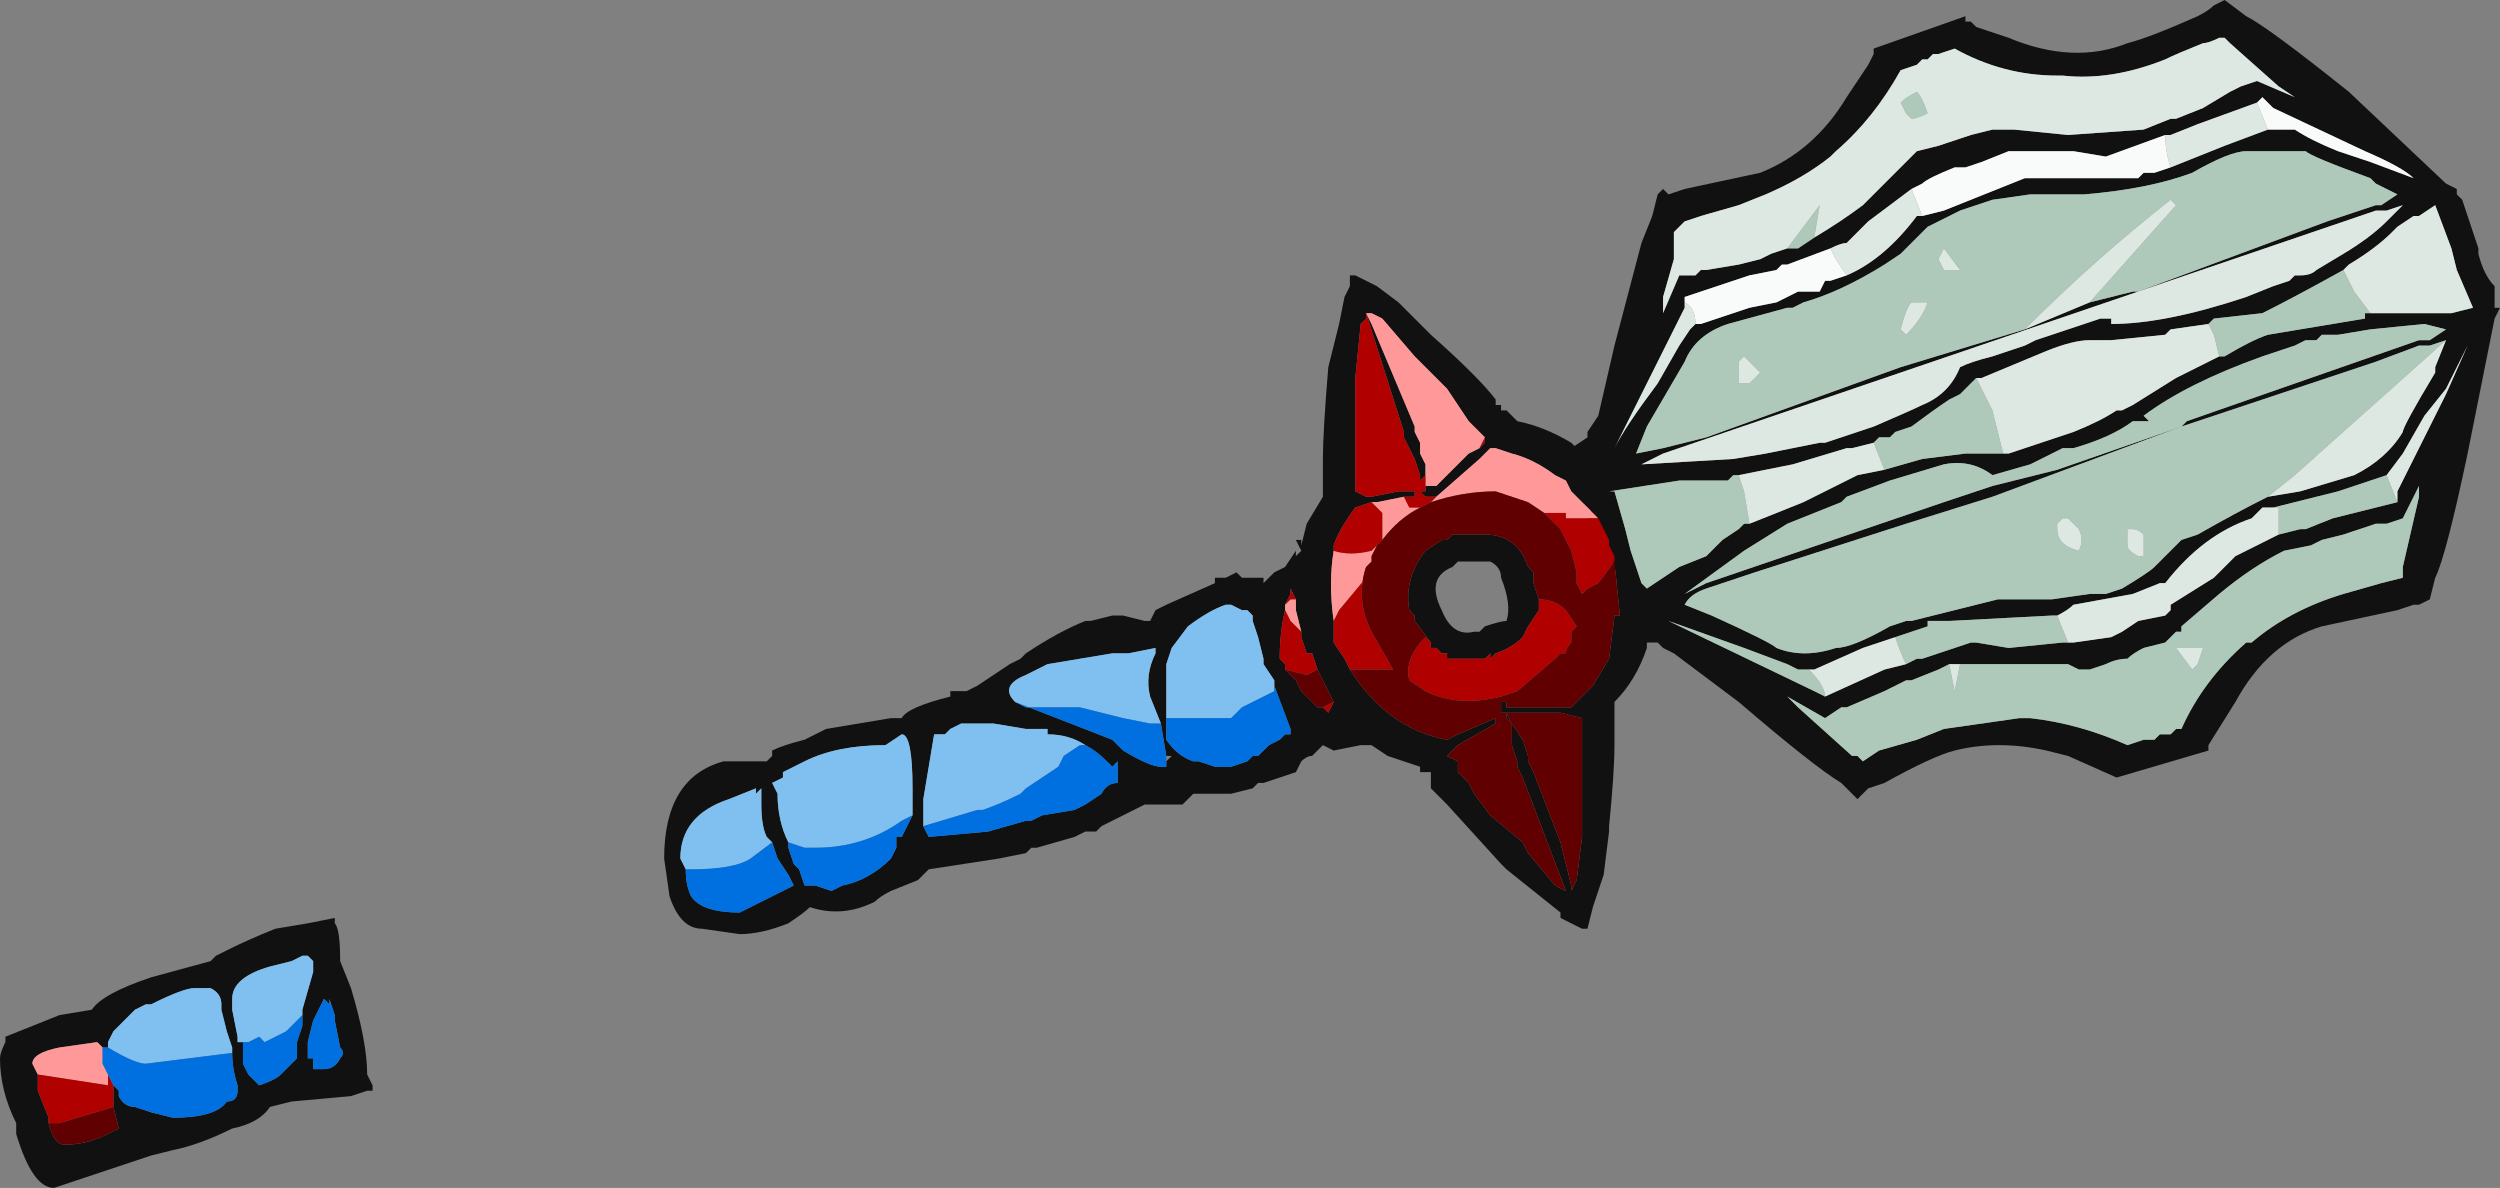<?xml version="1.0" encoding="UTF-8" standalone="no"?>
<svg xmlns:ffdec="https://www.free-decompiler.com/flash" xmlns:xlink="http://www.w3.org/1999/xlink" ffdec:objectType="frame" height="77.0px" width="162.05px" xmlns="http://www.w3.org/2000/svg">
  <rect width="100%" height="100%" fill="#808080" stroke="none"/>
  <g transform="matrix(1.0, 0.0, 0.0, 1.0, 98.7, 40.25)">
    <use ffdec:characterId="174" height="11.0" transform="matrix(7.0, 0.0, 0.0, 7.0, -98.7, -40.25)" width="23.15" xlink:href="#shape0"/>
  </g>
  <defs>
    <g id="shape0" transform="matrix(1.0, 0.0, 0.0, 1.0, 14.1, 5.75)">
      <path d="M0.55 -1.15 L0.45 -1.6 0.6 -1.7 0.6 -1.75 0.7 -1.9 0.85 -2.55 1.1 -3.5 1.2 -3.75 1.25 -3.95 1.3 -4.0 1.35 -3.95 1.5 -4.0 2.2 -4.15 Q2.7 -4.35 3.0 -4.85 L3.2 -5.15 3.25 -5.25 3.25 -5.3 4.1 -5.6 4.1 -5.55 4.15 -5.55 4.2 -5.5 4.5 -5.4 Q5.1 -5.15 5.6 -5.35 5.8 -5.4 6.25 -5.6 6.35 -5.65 6.4 -5.7 L6.4 -5.7 6.5 -5.75 6.7 -5.6 Q6.9 -5.5 7.65 -4.9 L8.55 -4.05 8.65 -4.0 8.65 -3.95 8.7 -3.9 8.85 -3.45 8.85 -3.4 Q8.9 -3.2 9.0 -3.1 L9.0 -2.9 9.05 -2.9 9.0 -2.8 8.75 -1.55 Q8.55 -0.6 8.45 -0.4 L8.4 -0.2 8.3 -0.15 8.25 -0.15 8.1 -0.1 7.4 0.05 Q6.9 0.2 6.6 0.75 L6.35 1.15 6.35 1.2 5.5 1.45 5.05 1.25 4.85 1.2 Q4.4 1.1 4.0 1.2 3.8 1.25 3.35 1.5 L3.2 1.55 3.1 1.65 2.95 1.5 Q2.7 1.35 2.0 0.75 L1.4 0.3 1.3 0.25 1.25 0.2 1.1 0.2 0.65 -1.05 0.55 -1.15 M2.7 -3.55 Q2.95 -3.7 3.15 -3.85 L3.65 -4.35 3.85 -4.4 4.15 -4.5 4.35 -4.55 4.55 -4.55 5.05 -4.5 5.75 -4.55 6.0 -4.65 6.05 -4.65 6.3 -4.75 6.55 -4.9 6.65 -4.95 6.8 -5.0 7.15 -4.85 7.0 -4.95 6.55 -5.35 6.5 -5.4 6.45 -5.4 Q6.35 -5.35 6.3 -5.35 6.05 -5.25 5.95 -5.2 5.45 -5.0 5.0 -5.05 L4.95 -5.05 Q4.45 -5.05 4.0 -5.3 L3.85 -5.25 3.8 -5.25 3.75 -5.2 3.7 -5.2 3.65 -5.15 3.5 -5.1 Q3.25 -4.65 2.9 -4.35 L2.85 -4.3 Q2.6 -4.1 2.25 -3.95 L2.0 -3.85 1.65 -3.75 1.5 -3.7 1.4 -3.6 1.4 -3.35 1.3 -3.0 1.3 -2.85 1.45 -3.2 1.6 -3.2 1.65 -3.25 1.7 -3.25 2.0 -3.3 2.2 -3.35 2.3 -3.4 2.45 -3.45 2.55 -3.45 2.7 -3.55 M3.6 -4.0 L3.2 -3.7 3.0 -3.5 Q2.95 -3.5 2.85 -3.45 L2.45 -3.3 2.4 -3.3 2.35 -3.25 2.1 -3.2 1.5 -3.0 1.5 -2.95 1.5 -2.9 0.85 -1.6 Q0.95 -1.8 1.25 -2.2 L1.45 -2.55 1.55 -2.7 1.6 -2.75 1.65 -2.75 2.1 -2.9 2.35 -2.95 2.55 -3.05 2.75 -3.05 2.8 -3.15 2.85 -3.15 3.0 -3.2 Q3.35 -3.35 3.65 -3.75 L3.7 -3.75 3.9 -3.8 4.65 -4.1 5.7 -4.1 5.75 -4.15 5.85 -4.15 6.0 -4.2 6.5 -4.4 6.9 -4.55 7.15 -4.55 Q7.3 -4.45 7.55 -4.35 L7.85 -4.25 8.25 -4.1 Q8.15 -4.2 7.8 -4.35 L6.95 -4.75 6.85 -4.85 6.8 -4.8 6.25 -4.6 6.0 -4.5 5.95 -4.5 5.4 -4.3 5.1 -4.35 4.5 -4.35 4.25 -4.25 4.1 -4.2 4.0 -4.2 Q3.75 -4.1 3.7 -4.05 L3.6 -4.0 M5.25 -2.95 L5.65 -3.05 5.7 -3.05 7.45 -3.7 7.9 -3.85 7.95 -3.85 8.1 -3.95 7.9 -4.05 7.85 -4.1 Q7.3 -4.3 7.25 -4.35 L6.7 -4.35 Q6.55 -4.35 6.2 -4.15 5.8 -4.0 5.2 -3.95 L4.7 -3.95 4.35 -3.9 4.05 -3.8 3.75 -3.65 3.5 -3.4 3.35 -3.3 Q2.95 -3.05 2.6 -2.95 L2.5 -2.9 2.45 -2.9 1.9 -2.75 Q1.6 -2.65 1.5 -2.4 L1.15 -1.8 1.05 -1.55 1.3 -1.6 1.7 -1.7 3.5 -2.35 4.65 -2.7 5.25 -2.95 M2.0 -1.35 L1.95 -1.35 1.9 -1.3 1.45 -1.3 0.8 -1.2 0.85 -1.2 0.95 -0.85 1.0 -0.65 1.1 -0.35 1.15 -0.3 1.45 -0.5 1.7 -0.6 1.85 -0.75 2.0 -0.85 2.05 -0.9 2.1 -0.9 2.6 -1.1 3.1 -1.35 3.35 -1.4 3.7 -1.5 4.1 -1.55 4.45 -1.55 4.5 -1.55 5.1 -1.75 Q5.35 -1.85 5.5 -1.95 L5.55 -1.95 5.65 -2.0 6.05 -2.25 6.45 -2.45 6.5 -2.45 Q6.75 -2.6 6.9 -2.65 L7.8 -2.8 7.8 -2.85 7.85 -2.85 8.6 -2.85 8.8 -2.9 8.65 -3.25 8.6 -3.45 8.45 -3.85 8.3 -3.75 8.25 -3.75 8.1 -3.65 8.05 -3.6 Q7.9 -3.45 7.65 -3.3 L7.6 -3.25 Q7.15 -3.0 6.85 -2.85 L6.4 -2.8 6.35 -2.75 6.0 -2.7 5.95 -2.65 5.45 -2.6 5.25 -2.6 Q5.1 -2.6 4.85 -2.5 L4.25 -2.25 4.2 -2.25 4.05 -2.1 3.95 -2.05 Q3.8 -1.95 3.6 -1.8 L3.45 -1.75 3.4 -1.7 3.3 -1.7 3.25 -1.65 3.05 -1.6 3.0 -1.6 2.5 -1.45 2.0 -1.35 M1.1 -1.45 L1.95 -1.5 2.25 -1.55 2.75 -1.65 2.8 -1.65 3.25 -1.8 Q3.6 -1.95 3.7 -2.0 3.95 -2.1 4.05 -2.35 4.15 -2.4 4.35 -2.45 L4.65 -2.55 4.75 -2.6 5.35 -2.8 5.45 -2.8 5.45 -2.75 Q5.95 -2.75 6.7 -3.0 L6.95 -3.1 7.1 -3.15 7.15 -3.2 7.2 -3.2 Q7.3 -3.2 7.35 -3.25 L7.6 -3.4 Q7.85 -3.55 8.0 -3.7 L8.15 -3.85 8.0 -3.8 7.9 -3.8 1.3 -1.55 1.1 -1.45 M8.55 -2.6 L8.4 -2.55 8.3 -2.55 7.9 -2.4 6.1 -1.8 4.35 -1.15 3.55 -0.9 2.15 -0.45 1.7 -0.3 Q1.55 -0.25 1.5 -0.15 L1.75 -0.05 Q2.3 0.2 2.35 0.25 2.6 0.35 2.9 0.25 3.05 0.25 3.4 0.05 L3.55 0.0 3.6 0.0 4.4 -0.2 4.9 -0.2 5.25 -0.25 5.4 -0.25 5.55 -0.3 Q5.8 -0.45 5.85 -0.5 L6.1 -0.75 6.25 -0.8 Q6.6 -1.0 6.9 -1.15 L7.2 -1.2 7.7 -1.35 Q8.0 -1.5 8.15 -1.75 8.15 -1.8 8.45 -2.3 L8.45 -2.35 8.55 -2.6 M1.5 -0.25 L1.7 -0.35 3.9 -1.1 4.35 -1.25 4.95 -1.4 6.1 -1.8 6.15 -1.85 8.3 -2.6 8.4 -2.6 8.55 -2.7 8.35 -2.75 7.85 -2.7 7.55 -2.65 7.4 -2.65 7.35 -2.6 7.25 -2.6 7.15 -2.55 6.85 -2.45 Q6.15 -2.2 5.75 -1.9 L5.8 -1.85 5.65 -1.85 Q5.45 -1.7 5.1 -1.6 L5.0 -1.6 4.7 -1.45 4.35 -1.35 Q4.15 -1.5 3.9 -1.45 L3.4 -1.3 3.0 -1.15 2.95 -1.1 2.45 -0.9 2.05 -0.65 1.5 -0.25 M4.95 -0.05 L4.9 -0.05 3.95 0.0 3.75 0.0 3.75 0.05 3.45 0.15 3.15 0.25 2.7 0.45 2.6 0.45 2.55 0.45 2.45 0.4 2.05 0.25 1.35 0.0 2.7 0.65 2.8 0.7 3.35 0.45 3.55 0.4 3.65 0.35 3.7 0.35 4.15 0.2 4.2 0.2 4.5 0.25 5.0 0.2 5.05 0.2 5.1 0.2 5.45 0.15 5.55 0.1 5.7 0.0 5.95 -0.05 6.0 -0.1 6.0 -0.15 6.4 -0.4 6.6 -0.6 7.0 -0.8 7.2 -0.85 7.25 -0.85 7.5 -0.95 8.1 -1.1 8.1 -1.2 8.55 -2.1 8.75 -2.55 8.55 -2.15 8.35 -1.9 8.15 -1.55 8.0 -1.35 7.55 -1.2 6.95 -1.05 6.85 -1.05 6.75 -0.95 Q6.3 -0.8 5.95 -0.35 L5.9 -0.35 5.65 -0.25 5.1 -0.15 Q5.05 -0.1 4.95 -0.05 M8.2 -3.85 L8.2 -3.85 M3.95 0.4 L3.85 0.45 3.6 0.55 3.55 0.55 3.35 0.65 3.0 0.8 2.95 0.8 2.8 0.9 2.45 0.7 2.55 0.8 3.05 1.25 3.1 1.25 3.15 1.3 3.3 1.2 3.65 1.1 3.9 1.0 4.6 0.9 4.7 0.9 Q5.15 0.95 5.6 1.15 L5.75 1.1 5.85 1.1 5.9 1.05 6.0 1.05 6.05 1.0 6.1 1.0 Q6.3 0.55 6.7 0.2 L6.75 0.2 Q7.1 -0.1 7.6 -0.25 L7.95 -0.35 8.15 -0.4 8.15 -0.5 8.3 -1.15 8.3 -1.25 8.15 -0.95 8.0 -0.9 7.9 -0.9 7.6 -0.8 7.4 -0.75 7.3 -0.7 7.05 -0.65 Q6.75 -0.5 6.45 -0.25 L6.1 0.05 6.1 0.1 6.05 0.1 Q6.0 0.15 5.95 0.2 L5.75 0.25 Q5.65 0.3 5.6 0.35 5.5 0.35 5.4 0.4 L5.25 0.45 5.15 0.45 5.05 0.4 4.05 0.4 3.95 0.4" fill="#111111" fill-rule="evenodd" stroke="none"/>
      <path d="M3.75 -4.7 Q3.65 -4.65 3.6 -4.65 L3.55 -4.7 3.5 -4.8 Q3.55 -4.85 3.65 -4.9 3.7 -4.85 3.75 -4.7 M2.45 -3.45 L2.75 -3.85 2.7 -3.55 2.55 -3.45 2.45 -3.45 M4.65 -2.7 L3.5 -2.35 1.7 -1.7 1.3 -1.6 1.05 -1.55 1.15 -1.8 1.5 -2.4 Q1.6 -2.65 1.9 -2.75 L2.45 -2.9 2.5 -2.9 2.6 -2.95 Q2.95 -3.05 3.35 -3.3 L3.5 -3.4 3.75 -3.65 4.05 -3.8 4.35 -3.9 4.7 -3.95 5.2 -3.95 Q5.8 -4.0 6.2 -4.15 6.55 -4.35 6.7 -4.35 L7.25 -4.35 Q7.3 -4.3 7.85 -4.1 L7.9 -4.05 8.1 -3.95 7.95 -3.85 7.9 -3.85 7.45 -3.7 5.7 -3.05 5.65 -3.05 5.25 -2.95 6.05 -3.85 6.0 -3.9 Q5.3 -3.35 4.65 -2.7 M2.0 -2.2 L2.1 -2.2 2.2 -2.3 2.05 -2.45 2.0 -2.4 Q2.0 -2.45 2.0 -2.3 L2.0 -2.2 M1.1 -0.35 L1.0 -0.65 0.95 -0.85 0.85 -1.2 0.8 -1.2 1.45 -1.3 1.9 -1.3 1.95 -1.35 2.0 -1.35 2.05 -1.2 2.1 -0.9 2.05 -0.9 2.0 -0.85 1.85 -0.75 1.7 -0.6 1.45 -0.5 1.15 -0.3 1.1 -0.35 M3.25 -1.65 L3.3 -1.7 3.4 -1.7 3.45 -1.75 3.6 -1.8 Q3.8 -1.95 3.95 -2.05 L4.05 -2.1 4.2 -2.25 4.35 -1.95 Q4.4 -1.75 4.45 -1.55 L4.1 -1.55 3.7 -1.5 3.35 -1.4 3.25 -1.65 M6.35 -2.75 L6.4 -2.8 6.85 -2.85 Q7.15 -3.0 7.6 -3.25 L7.7 -3.05 7.85 -2.85 7.8 -2.85 7.8 -2.8 6.9 -2.65 Q6.75 -2.6 6.5 -2.45 L6.45 -2.45 6.4 -2.65 6.35 -2.75 M1.5 -0.25 L2.05 -0.65 2.45 -0.9 2.95 -1.1 3.0 -1.15 3.4 -1.3 3.9 -1.45 Q4.15 -1.5 4.35 -1.35 L4.7 -1.45 5.0 -1.6 5.1 -1.6 Q5.45 -1.7 5.65 -1.85 L5.8 -1.85 5.75 -1.9 Q6.15 -2.2 6.85 -2.45 L7.15 -2.55 7.25 -2.6 7.35 -2.6 7.4 -2.65 7.55 -2.65 7.85 -2.7 8.35 -2.75 8.55 -2.7 8.4 -2.6 8.3 -2.6 6.15 -1.85 6.1 -1.8 4.95 -1.4 4.35 -1.25 3.9 -1.1 1.7 -0.35 1.5 -0.25 M6.9 -1.15 Q6.6 -1.0 6.25 -0.8 L6.1 -0.75 5.85 -0.5 Q5.8 -0.45 5.55 -0.3 L5.4 -0.25 5.25 -0.25 4.9 -0.2 4.4 -0.2 3.6 0.0 3.55 0.0 3.4 0.05 Q3.05 0.25 2.9 0.25 2.6 0.35 2.35 0.25 2.3 0.2 1.75 -0.05 L1.5 -0.15 Q1.55 -0.25 1.7 -0.3 L2.15 -0.45 3.55 -0.9 4.35 -1.15 6.1 -1.8 7.9 -2.4 8.3 -2.55 8.4 -2.55 8.55 -2.6 7.15 -1.35 6.9 -1.15 M3.5 -2.7 L3.55 -2.65 Q3.7 -2.8 3.75 -2.95 L3.6 -2.95 Q3.55 -2.9 3.5 -2.7 M3.9 -3.45 L3.85 -3.35 3.9 -3.25 4.05 -3.25 3.9 -3.45 M5.0 -0.95 L4.95 -0.9 4.95 -0.85 Q4.95 -0.7 5.15 -0.65 5.2 -0.75 5.15 -0.85 L5.05 -0.95 5.0 -0.95 M3.45 0.15 L3.75 0.05 3.75 0.0 3.95 0.0 4.9 -0.05 4.95 -0.05 5.05 0.2 5.0 0.2 4.5 0.25 4.2 0.2 4.15 0.2 3.7 0.35 3.65 0.35 3.55 0.4 Q3.5 0.3 3.45 0.15 M6.95 -1.05 L7.55 -1.2 8.0 -1.35 8.1 -1.1 7.5 -0.95 7.25 -0.85 7.2 -0.85 7.0 -0.8 Q7.0 -0.9 7.0 -1.05 L6.95 -1.05 M2.8 0.7 L2.7 0.65 1.35 0.0 2.05 0.25 2.45 0.4 2.55 0.45 2.6 0.45 2.65 0.45 Q2.8 0.6 2.8 0.7 M5.6 -0.7 Q5.6 -0.65 5.7 -0.6 L5.75 -0.6 5.75 -0.8 Q5.7 -0.85 5.65 -0.85 L5.6 -0.85 5.6 -0.7 M4.05 0.4 L5.05 0.4 5.15 0.45 5.25 0.45 5.4 0.4 Q5.5 0.35 5.6 0.35 5.65 0.3 5.75 0.25 L5.95 0.2 Q6.0 0.15 6.05 0.1 L6.1 0.1 6.1 0.05 6.45 -0.25 Q6.75 -0.5 7.05 -0.65 L7.3 -0.7 7.4 -0.75 7.6 -0.8 7.9 -0.9 8.0 -0.9 8.15 -0.95 8.3 -1.25 8.3 -1.15 8.15 -0.5 8.15 -0.4 7.95 -0.35 7.6 -0.25 Q7.1 -0.1 6.75 0.2 L6.7 0.2 Q6.3 0.55 6.1 1.0 L6.05 1.0 6.0 1.05 5.9 1.05 5.85 1.1 5.75 1.1 5.6 1.15 Q5.15 0.95 4.7 0.9 L4.6 0.9 3.9 1.0 3.65 1.1 3.3 1.2 3.15 1.3 3.1 1.25 3.05 1.25 2.55 0.8 2.45 0.7 2.8 0.9 2.95 0.8 3.0 0.8 3.35 0.65 3.55 0.55 3.6 0.55 3.85 0.45 3.95 0.4 4.0 0.65 4.05 0.4 M6.25 0.4 L6.3 0.25 6.05 0.25 6.2 0.45 6.25 0.4" fill="#aec8b9" fill-rule="evenodd" stroke="none"/>
      <path d="M3.75 -4.7 Q3.7 -4.85 3.65 -4.9 3.55 -4.85 3.5 -4.8 L3.55 -4.7 3.6 -4.65 Q3.65 -4.65 3.75 -4.7 M2.45 -3.45 L2.3 -3.4 2.2 -3.35 2.0 -3.3 1.7 -3.25 1.65 -3.25 1.6 -3.2 1.45 -3.2 1.3 -2.85 1.3 -3.0 1.4 -3.35 1.4 -3.6 1.5 -3.7 1.65 -3.75 2.0 -3.85 2.25 -3.95 Q2.6 -4.1 2.85 -4.3 L2.9 -4.35 Q3.25 -4.65 3.5 -5.1 L3.65 -5.15 3.7 -5.2 3.75 -5.2 3.8 -5.25 3.85 -5.25 4.0 -5.3 Q4.45 -5.05 4.95 -5.05 L5.0 -5.05 Q5.45 -5.0 5.95 -5.2 6.05 -5.25 6.3 -5.35 6.35 -5.35 6.45 -5.4 L6.5 -5.4 6.55 -5.35 7.0 -4.95 7.15 -4.85 6.8 -5.0 6.65 -4.95 6.55 -4.9 6.3 -4.75 6.05 -4.65 6.0 -4.65 5.75 -4.55 5.05 -4.5 4.55 -4.55 4.35 -4.55 4.15 -4.5 3.85 -4.4 3.65 -4.35 3.15 -3.85 Q2.95 -3.7 2.7 -3.55 L2.75 -3.85 2.45 -3.45 M2.85 -3.45 Q2.95 -3.5 3.0 -3.5 L3.2 -3.7 3.6 -4.0 3.7 -3.75 3.65 -3.75 Q3.35 -3.35 3.0 -3.2 L2.9 -3.35 2.85 -3.45 M5.95 -4.5 L6.0 -4.5 6.25 -4.6 6.8 -4.8 6.9 -4.55 6.5 -4.4 6.0 -4.2 Q5.95 -4.35 5.95 -4.5 M1.6 -2.75 L1.55 -2.7 1.45 -2.55 1.25 -2.2 Q0.95 -1.8 0.85 -1.6 L1.5 -2.9 1.5 -2.95 Q1.6 -2.9 1.6 -2.75 M4.65 -2.7 Q5.3 -3.35 6.0 -3.9 L6.05 -3.85 5.25 -2.95 4.65 -2.7 M2.0 -2.2 L2.0 -2.3 Q2.0 -2.45 2.0 -2.4 L2.05 -2.45 2.2 -2.3 2.1 -2.2 2.0 -2.2 M1.1 -0.35 L1.15 -0.3 1.1 -0.35 M2.1 -0.9 L2.05 -1.2 2.0 -1.35 2.5 -1.45 3.0 -1.6 3.05 -1.6 3.25 -1.65 3.35 -1.4 3.1 -1.35 2.6 -1.1 2.1 -0.9 M4.2 -2.25 L4.25 -2.25 4.85 -2.5 Q5.1 -2.6 5.25 -2.6 L5.45 -2.6 5.95 -2.65 6.0 -2.7 6.35 -2.75 6.4 -2.65 6.45 -2.45 6.05 -2.25 5.65 -2.0 5.55 -1.95 5.5 -1.95 Q5.35 -1.85 5.1 -1.75 L4.5 -1.55 4.45 -1.55 Q4.4 -1.75 4.35 -1.95 L4.2 -2.25 M7.6 -3.25 L7.65 -3.3 Q7.9 -3.45 8.05 -3.6 L8.1 -3.65 8.25 -3.75 8.3 -3.75 8.45 -3.85 8.6 -3.45 8.65 -3.25 8.8 -2.9 8.6 -2.85 7.85 -2.85 7.7 -3.05 7.6 -3.25 M1.1 -1.45 L1.3 -1.55 7.9 -3.8 8.0 -3.8 8.15 -3.85 8.0 -3.7 Q7.85 -3.55 7.6 -3.4 L7.35 -3.25 Q7.3 -3.2 7.2 -3.2 L7.15 -3.2 7.1 -3.15 6.95 -3.1 6.7 -3.0 Q5.95 -2.75 5.45 -2.75 L5.45 -2.8 5.35 -2.8 4.75 -2.6 4.65 -2.55 4.35 -2.45 Q4.15 -2.4 4.05 -2.35 3.95 -2.1 3.7 -2.0 3.6 -1.95 3.25 -1.8 L2.8 -1.65 2.75 -1.65 2.25 -1.55 1.95 -1.5 1.1 -1.45 M8.55 -2.6 L8.45 -2.35 8.45 -2.3 Q8.15 -1.8 8.15 -1.75 8.0 -1.5 7.7 -1.35 L7.2 -1.2 6.9 -1.15 7.15 -1.35 8.55 -2.6 M3.9 -3.45 L4.05 -3.25 3.9 -3.25 3.85 -3.35 3.9 -3.45 M3.5 -2.7 Q3.55 -2.9 3.6 -2.95 L3.75 -2.95 Q3.7 -2.8 3.55 -2.65 L3.5 -2.7 M5.0 -0.95 L5.05 -0.95 5.15 -0.85 Q5.2 -0.75 5.15 -0.65 4.95 -0.7 4.95 -0.85 L4.95 -0.9 5.0 -0.95 M4.95 -0.05 Q5.05 -0.1 5.1 -0.15 L5.65 -0.25 5.9 -0.35 5.95 -0.35 Q6.3 -0.8 6.75 -0.95 L6.85 -1.05 6.95 -1.05 7.0 -1.05 Q7.0 -0.9 7.0 -0.8 L6.6 -0.6 6.4 -0.4 6.0 -0.15 6.0 -0.1 5.95 -0.05 5.7 0.0 5.55 0.1 5.45 0.15 5.1 0.2 5.05 0.2 4.95 -0.05 M8.0 -1.35 L8.15 -1.55 8.35 -1.9 8.55 -2.15 8.75 -2.55 8.55 -2.1 8.1 -1.2 8.1 -1.1 8.0 -1.35 M3.55 0.4 L3.35 0.45 2.8 0.7 Q2.8 0.6 2.65 0.45 L2.6 0.45 2.7 0.45 3.15 0.25 3.45 0.15 Q3.5 0.3 3.55 0.4 M5.6 -0.7 L5.6 -0.85 5.65 -0.85 Q5.7 -0.85 5.75 -0.8 L5.75 -0.6 5.7 -0.6 Q5.6 -0.65 5.6 -0.7 M3.95 0.4 L4.05 0.4 4.0 0.65 3.95 0.4 M6.25 0.4 L6.2 0.45 6.05 0.25 6.3 0.25 6.25 0.4" fill="#dde8e2" fill-rule="evenodd" stroke="none"/>
      <path d="M3.6 -4.0 L3.7 -4.05 Q3.75 -4.1 4.0 -4.2 L4.1 -4.2 4.25 -4.25 4.5 -4.35 5.1 -4.35 5.4 -4.3 5.95 -4.5 Q5.95 -4.35 6.0 -4.2 L5.85 -4.15 5.75 -4.15 5.7 -4.1 4.65 -4.1 3.9 -3.8 3.7 -3.75 3.6 -4.0 M6.8 -4.8 L6.85 -4.85 6.95 -4.75 7.8 -4.35 Q8.15 -4.2 8.25 -4.1 L7.85 -4.25 7.55 -4.35 Q7.3 -4.45 7.15 -4.55 L6.9 -4.55 6.8 -4.8 M3.0 -3.2 L2.85 -3.15 2.8 -3.15 2.75 -3.05 2.55 -3.05 2.35 -2.95 2.1 -2.9 1.65 -2.75 1.6 -2.75 Q1.6 -2.9 1.5 -2.95 L1.5 -3.0 2.1 -3.2 2.35 -3.25 2.4 -3.3 2.45 -3.3 2.85 -3.45 2.9 -3.35 3.0 -3.2" fill="#f9fbfa" fill-rule="evenodd" stroke="none"/>
      <path d="M0.6 -0.95 L0.55 -1.15 0.65 -1.05 0.6 -0.95" fill="#ff9999" fill-rule="evenodd" stroke="none"/>
      <path d="M0.65 -1.05 L0.8 -0.55 0.75 -0.5 0.6 -0.95 0.65 -1.05" fill="#b00000" fill-rule="evenodd" stroke="none"/>
      <path d="M0.8 -0.55 L0.75 -0.5 0.8 -0.55" fill="#600000" fill-rule="evenodd" stroke="none"/>
      <path d="M0.45 -1.65 L0.5 -1.6 0.55 -1.6 0.75 -1.55 0.7 -1.45 0.7 -1.25 Q0.7 -1.05 0.85 -0.7 L0.9 -0.6 0.95 -0.45 Q1.05 -0.2 1.15 -0.15 L1.2 -0.15 Q1.2 -0.05 1.3 0.0 L1.3 0.05 1.15 0.2 1.15 0.25 Q1.05 0.55 0.85 0.75 L0.85 1.15 Q0.85 1.4 0.8 1.9 L0.8 1.95 0.75 2.35 0.65 2.65 0.6 2.85 0.55 2.85 0.35 2.75 0.35 2.7 -0.15 2.3 -0.2 2.25 -0.7 1.7 -0.85 1.55 -0.85 1.4 -0.95 1.4 -0.95 1.35 -1.25 1.25 -1.4 1.15 -1.5 1.15 -1.75 1.2 -1.85 1.15 -1.95 1.25 Q-2.0 1.25 -2.05 1.3 L-2.1 1.4 -2.4 1.5 -2.45 1.5 -2.5 1.55 -2.7 1.6 -3.05 1.6 -3.15 1.7 -3.5 1.7 -3.9 1.9 -3.95 1.95 -4.05 1.95 -4.15 2.0 -4.5 2.1 -4.55 2.1 -4.6 2.15 -4.85 2.2 -5.5 2.3 -5.6 2.4 -5.85 2.5 Q-5.95 2.55 -6.0 2.6 -6.3 2.75 -6.6 2.65 -6.65 2.7 -6.8 2.8 -7.05 2.9 -7.25 2.9 L-7.6 2.85 Q-7.8 2.85 -7.9 2.55 L-7.95 2.2 Q-7.95 1.45 -7.4 1.3 L-7.0 1.3 -6.95 1.25 -6.95 1.2 Q-6.85 1.15 -6.65 1.1 L-6.45 1.0 -5.85 0.9 -5.75 0.9 Q-5.7 0.8 -5.3 0.7 L-5.3 0.65 -5.15 0.65 -5.05 0.6 -4.75 0.4 -4.65 0.35 -4.6 0.3 Q-4.3 0.1 -4.05 0.0 L-4.0 0.0 -3.8 -0.05 -3.7 -0.05 -3.5 0.0 -3.45 0.0 -3.4 -0.1 -3.3 -0.15 -2.85 -0.35 -2.85 -0.4 -2.75 -0.4 -2.65 -0.45 -2.6 -0.4 -2.4 -0.4 -2.4 -0.35 -2.3 -0.45 -2.2 -0.5 -2.1 -0.65 -2.1 -0.6 -2.05 -0.65 -2.1 -0.75 -2.05 -0.75 -2.05 -0.7 -2.0 -0.9 -1.85 -1.15 -1.85 -1.5 Q-1.85 -1.75 -1.8 -2.35 L-1.7 -2.75 -1.65 -3.0 -1.6 -3.1 -1.6 -3.2 -1.55 -3.2 -1.35 -3.1 -1.15 -2.95 -0.85 -2.65 Q-0.4 -2.25 -0.25 -2.05 L-0.25 -2.0 -0.2 -2.0 -0.2 -1.95 -0.15 -1.95 -0.05 -1.85 Q0.2 -1.8 0.45 -1.65 M0.7 -0.95 L0.45 -1.2 0.4 -1.3 0.3 -1.35 Q0.1 -1.5 -0.1 -1.55 L-0.25 -1.6 -0.3 -1.6 -0.4 -1.5 -0.8 -1.15 -0.9 -1.15 -0.95 -1.2 -0.9 -1.2 -0.9 -1.3 -0.9 -1.25 -0.8 -1.25 -0.5 -1.55 -0.4 -1.6 -0.35 -1.65 -0.35 -1.7 -0.5 -1.85 -0.7 -2.15 -1.0 -2.45 -1.3 -2.8 -1.4 -2.85 -1.45 -2.85 -1.4 -2.75 -1.0 -1.8 -1.0 -1.75 -0.95 -1.65 -0.95 -1.55 -0.9 -1.45 -0.9 -1.35 -0.95 -1.3 -0.95 -1.35 -1.0 -1.5 -1.1 -1.7 -1.1 -1.75 -1.45 -2.85 -1.45 -2.8 -1.5 -2.75 -1.55 -2.25 -1.55 -1.2 -1.45 -1.15 -1.45 -1.15 -1.4 -1.15 -1.15 -1.2 -1.0 -1.2 -1.0 -1.15 -1.1 -1.15 -1.35 -1.1 -1.4 -1.1 -1.55 -1.05 Q-1.7 -0.85 -1.75 -0.7 L-1.75 -0.65 Q-1.8 -0.35 -1.75 0.0 L-1.75 0.2 -1.65 0.35 -1.6 0.45 Q-1.25 1.0 -0.7 1.1 L-0.6 1.05 -0.25 0.9 -0.25 0.95 -0.6 1.15 -0.7 1.25 -0.6 1.3 -0.6 1.4 -0.5 1.5 -0.45 1.6 -0.3 1.8 0.0 2.05 0.05 2.15 0.3 2.45 0.4 2.5 0.0 1.45 -0.05 1.35 -0.05 1.3 -0.1 1.15 -0.1 0.95 0.0 1.1 0.05 1.25 0.05 1.3 0.1 1.4 0.35 2.05 0.45 2.45 0.45 2.5 0.5 2.4 0.55 2.0 0.55 0.9 0.35 0.85 -0.15 0.85 -0.1 0.95 -0.15 0.9 -0.15 0.85 -0.2 0.85 -0.2 0.75 -0.15 0.75 -0.15 0.8 0.45 0.8 0.65 0.6 0.8 0.35 0.85 -0.05 0.9 -0.05 0.85 -0.55 0.85 -0.6 0.8 -0.7 0.8 -0.75 0.7 -0.95 M-0.85 0.2 L-1.0 0.0 -1.0 -0.05 -1.05 -0.1 Q-1.1 -0.4 -0.9 -0.65 L-0.75 -0.75 -0.7 -0.75 -0.65 -0.8 -0.35 -0.8 Q-0.05 -0.8 0.05 -0.5 L0.1 -0.45 0.1 -0.35 0.15 -0.2 0.15 -0.1 0.05 0.05 0.0 0.15 Q-0.1 0.25 -0.25 0.3 L-0.3 0.35 -0.3 0.3 -0.35 0.35 -0.7 0.35 -0.7 0.3 -0.75 0.3 -0.8 0.25 -0.85 0.25 -0.85 0.2 M-2.5 -0.05 L-2.55 -0.1 -2.6 -0.1 -2.7 -0.15 -2.75 -0.15 Q-2.9 -0.1 -3.1 0.05 L-3.25 0.25 -3.3 0.4 -3.3 0.9 -3.3 1.1 Q-3.2 1.25 -3.05 1.3 L-3.0 1.3 -2.85 1.35 -2.7 1.35 -2.55 1.3 -2.5 1.25 -2.45 1.25 -2.35 1.15 -2.25 1.1 -2.2 1.05 -2.15 1.05 -2.15 1.0 -2.3 0.6 -2.3 0.55 -2.4 0.4 -2.4 0.35 -2.45 0.15 -2.5 0.0 -2.5 -0.05 M-2.2 -0.1 Q-2.25 0.1 -2.25 0.35 L-2.2 0.4 -2.2 0.45 -2.1 0.55 -2.05 0.65 -1.9 0.8 -1.85 0.8 -1.8 0.85 -1.75 0.75 -1.9 0.45 -1.95 0.3 -2.0 0.3 -2.05 0.15 -2.05 0.1 -2.1 -0.1 -2.1 -0.2 -2.15 -0.3 -2.15 -0.25 -2.2 -0.15 -2.2 -0.1 M-0.45 -0.55 L-0.6 -0.55 -0.65 -0.5 Q-0.9 -0.4 -0.75 -0.1 -0.65 0.15 -0.45 0.1 L-0.4 0.1 -0.35 0.05 Q-0.2 0.0 -0.15 0.0 -0.1 -0.15 -0.2 -0.4 -0.2 -0.5 -0.3 -0.55 L-0.45 -0.55 M-2.35 0.45 L-2.35 0.45 M-3.35 0.95 L-3.45 0.7 Q-3.5 0.5 -3.4 0.3 L-3.4 0.25 -3.65 0.3 -3.8 0.3 -4.4 0.4 -4.6 0.5 Q-4.85 0.6 -4.7 0.75 L-3.8 1.1 -3.7 1.2 Q-3.45 1.35 -3.35 1.35 L-3.3 1.35 -3.3 1.25 -3.35 0.95 M-5.55 1.9 L-5.5 2.0 -4.95 1.95 -4.6 1.85 -4.55 1.85 -4.45 1.8 -4.15 1.75 -4.05 1.7 -3.9 1.6 Q-3.85 1.5 -3.75 1.5 L-3.75 1.3 -3.8 1.35 -3.85 1.3 Q-3.95 1.2 -4.05 1.15 -4.2 1.05 -4.4 1.05 L-4.4 1.0 -4.6 1.0 -4.9 0.95 -5.2 0.95 -5.3 1.0 -5.35 1.05 -5.45 1.05 -5.55 1.65 -5.55 1.9 M-3.3 1.3 L-3.25 1.25 -3.3 1.25 -3.3 1.3 M-5.65 1.8 L-5.65 1.55 Q-5.65 1.05 -5.75 1.05 L-5.9 1.15 Q-6.35 1.15 -6.65 1.3 L-6.85 1.4 -6.85 1.45 -6.95 1.5 -6.9 1.6 Q-6.9 1.85 -6.8 2.05 L-6.8 2.1 -6.75 2.25 -6.7 2.3 -6.65 2.45 Q-6.6 2.45 -6.55 2.45 L-6.4 2.5 -6.3 2.45 Q-6.05 2.4 -5.85 2.2 L-5.8 2.1 -5.8 2.0 -5.75 2.0 -5.65 1.8 M-6.95 2.05 L-7.0 2.0 Q-7.05 1.9 -7.05 1.7 L-7.05 1.55 -7.1 1.6 -7.1 1.55 -7.35 1.65 Q-7.8 1.8 -7.8 2.2 L-7.75 2.3 Q-7.75 2.45 -7.7 2.55 -7.6 2.7 -7.25 2.7 L-6.75 2.45 -6.8 2.35 -6.9 2.2 -6.95 2.05 M-7.1 1.7 L-7.1 1.7 M-11.0 2.8 Q-10.95 2.85 -10.95 3.15 L-10.85 3.4 Q-10.7 3.9 -10.7 4.2 L-10.65 4.3 -10.65 4.35 -10.7 4.35 -10.85 4.4 -11.4 4.45 -11.6 4.5 Q-11.7 4.65 -11.95 4.7 -12.25 4.85 -12.5 4.9 L-12.7 4.95 -13.6 5.25 Q-13.8 5.25 -13.95 4.75 L-13.95 4.65 Q-14.1 4.35 -14.1 4.05 -14.1 4.0 -14.05 3.9 L-14.05 3.85 Q-13.8 3.75 -13.55 3.65 L-13.25 3.6 Q-13.15 3.45 -12.7 3.3 L-12.15 3.15 -12.1 3.1 -12.0 3.05 Q-11.8 2.95 -11.55 2.85 L-11.25 2.8 -11.0 2.75 -11.0 2.8 M-11.3 3.65 L-11.3 3.6 -11.2 3.25 -11.2 3.15 -11.25 3.1 -11.3 3.1 -11.4 3.15 -11.6 3.2 Q-11.95 3.3 -11.95 3.5 L-11.95 3.6 -11.9 3.85 -11.9 3.9 -11.85 3.9 -11.85 3.95 -11.85 4.1 -11.8 4.2 -11.7 4.3 Q-11.55 4.25 -11.5 4.2 L-11.35 4.05 -11.35 3.9 -11.3 3.75 -11.3 3.65 M-10.95 3.95 L-11.0 3.7 -11.0 3.65 -11.05 3.5 -11.05 3.55 -11.1 3.5 -11.2 3.7 -11.25 3.9 -11.25 4.05 -11.2 4.05 -11.2 4.15 -11.1 4.15 Q-11.0 4.15 -10.95 4.05 -10.9 4.0 -10.95 3.95 M-11.95 4.0 L-11.95 3.95 -12.0 3.8 -12.05 3.6 -12.05 3.55 Q-12.05 3.45 -12.15 3.4 L-12.3 3.4 Q-12.4 3.4 -12.7 3.55 L-12.75 3.55 -12.85 3.6 -13.05 3.8 -13.1 3.9 -13.1 3.95 -13.15 3.95 -13.2 3.9 -13.55 3.95 Q-13.8 4.0 -13.8 4.1 L-13.75 4.2 -13.75 4.35 -13.65 4.6 -13.65 4.65 Q-13.6 4.85 -13.5 4.85 -13.3 4.85 -13.1 4.75 L-13.0 4.7 -13.05 4.5 -13.05 4.3 -13.0 4.35 -13.0 4.4 Q-12.95 4.5 -12.85 4.5 L-12.7 4.55 -12.5 4.6 Q-12.1 4.6 -12.0 4.45 -11.9 4.45 -11.9 4.35 L-11.9 4.3 Q-11.95 4.15 -11.95 4.0" fill="#111111" fill-rule="evenodd" stroke="none"/>
      <path d="M-2.55 -0.1 L-2.5 -0.05 -2.55 -0.1" fill="#a1926f" fill-rule="evenodd" stroke="none"/>
      <path d="M-2.35 0.45 L-2.35 0.45" fill="#5c4c29" fill-rule="evenodd" stroke="none"/>
      <path d="M-2.5 -0.05 L-2.5 0.0 -2.45 0.15 -2.4 0.35 -2.4 0.4 -2.3 0.55 -2.3 0.65 -2.6 0.8 -2.7 0.9 -3.3 0.9 -3.3 0.4 -3.25 0.25 -3.1 0.05 Q-2.9 -0.1 -2.75 -0.15 L-2.7 -0.15 -2.6 -0.1 -2.55 -0.1 -2.5 -0.05 M-4.7 0.75 Q-4.85 0.6 -4.6 0.5 L-4.4 0.4 -3.8 0.3 -3.65 0.3 -3.4 0.25 -3.4 0.3 Q-3.5 0.5 -3.45 0.7 L-3.35 0.95 -3.45 0.95 -3.7 0.9 -4.1 0.8 -4.6 0.8 -4.7 0.75 M-5.55 1.9 L-5.55 1.65 -5.45 1.05 -5.35 1.05 -5.3 1.0 -5.2 0.95 -4.9 0.95 -4.6 1.0 -4.4 1.0 -4.4 1.05 Q-4.2 1.05 -4.05 1.15 L-4.1 1.15 -4.25 1.25 -4.3 1.35 -4.6 1.55 -4.65 1.6 Q-4.85 1.7 -5.0 1.75 L-5.05 1.75 -5.55 1.9 M-6.8 2.05 Q-6.9 1.85 -6.9 1.6 L-6.95 1.5 -6.85 1.45 -6.85 1.4 -6.65 1.3 Q-6.35 1.15 -5.9 1.15 L-5.75 1.05 Q-5.65 1.05 -5.65 1.55 L-5.65 1.8 -5.75 1.85 Q-6.1 2.1 -6.55 2.1 L-6.65 2.1 -6.8 2.05 M-7.1 1.7 L-7.1 1.7 M-7.75 2.3 L-7.8 2.2 Q-7.8 1.8 -7.35 1.65 L-7.1 1.55 -7.1 1.6 -7.05 1.55 -7.05 1.7 Q-7.05 1.9 -7.0 2.0 L-6.95 2.05 -7.15 2.2 Q-7.3 2.3 -7.7 2.3 L-7.75 2.3 M-11.85 3.95 L-11.85 3.9 -11.9 3.9 -11.9 3.85 -11.95 3.6 -11.95 3.5 Q-11.95 3.3 -11.6 3.2 L-11.4 3.15 -11.3 3.1 -11.25 3.1 -11.2 3.15 -11.2 3.25 -11.3 3.6 -11.3 3.65 -11.45 3.8 -11.65 3.9 -11.7 3.85 -11.8 3.9 Q-11.9 3.9 -11.85 3.9 L-11.85 3.95 M-13.1 3.95 L-13.1 3.9 -13.05 3.8 -12.85 3.6 -12.75 3.55 -12.7 3.55 Q-12.4 3.4 -12.3 3.4 L-12.15 3.4 Q-12.05 3.45 -12.05 3.55 L-12.05 3.6 -12.0 3.8 -11.95 3.95 -11.95 4.0 -12.75 4.1 Q-12.85 4.1 -13.1 3.95" fill="#80c0f0" fill-rule="evenodd" stroke="none"/>
      <path d="M0.2 -1.0 L0.05 -1.1 -0.25 -1.2 Q-0.55 -1.2 -0.85 -1.1 L-0.8 -1.15 -0.4 -1.5 -0.3 -1.6 -0.25 -1.6 -0.1 -1.55 Q0.1 -1.5 0.3 -1.35 L0.4 -1.3 0.45 -1.2 0.7 -0.95 0.4 -0.95 0.4 -1.0 0.2 -1.0 M-0.95 -1.05 Q-1.15 -0.95 -1.3 -0.75 -1.3 -0.85 -1.3 -1.0 L-1.4 -1.1 -1.35 -1.1 -1.1 -1.15 -1.05 -1.05 -0.95 -1.05 M-1.35 -0.7 L-1.4 -0.6 -1.4 -0.55 -1.45 -0.5 -1.45 -0.4 -1.7 -0.1 -1.75 0.0 Q-1.8 -0.35 -1.75 -0.65 -1.6 -0.6 -1.4 -0.65 L-1.35 -0.7 M-1.45 -2.85 L-1.4 -2.85 -1.3 -2.8 -1.0 -2.45 -0.7 -2.15 -0.5 -1.85 -0.35 -1.7 -0.4 -1.6 -0.5 -1.55 -0.8 -1.25 -0.9 -1.25 -0.9 -1.3 -0.9 -1.35 -0.9 -1.45 -0.95 -1.55 -0.95 -1.65 -1.0 -1.75 -1.0 -1.8 -1.4 -2.75 -1.45 -2.85 M-2.2 -0.1 L-2.2 -0.15 -2.15 -0.2 -2.1 -0.2 -2.1 -0.1 -2.05 0.1 -2.15 0.0 -2.2 -0.1 M-1.4 -1.15 L-1.45 -1.15 -1.4 -1.15 M-13.75 4.2 L-13.8 4.1 Q-13.8 4.0 -13.55 3.95 L-13.2 3.9 -13.15 3.95 -13.1 3.95 -13.15 3.95 -13.15 4.1 -13.1 4.2 -13.1 4.3 -13.75 4.2" fill="#ff9999" fill-rule="evenodd" stroke="none"/>
      <path d="M0.2 -1.0 L0.4 -1.0 0.4 -0.95 0.7 -0.95 0.8 -0.75 0.8 -0.7 0.85 -0.6 0.85 -0.55 0.7 -0.35 0.6 -0.3 0.55 -0.25 0.5 -0.35 0.5 -0.45 0.45 -0.65 0.35 -0.85 0.2 -1.0 M-0.8 -1.15 L-0.85 -1.1 -0.95 -1.05 -1.05 -1.05 -1.1 -1.15 -1.0 -1.15 -1.0 -1.2 -1.15 -1.2 -1.4 -1.15 -1.45 -1.15 -1.45 -1.15 -1.55 -1.2 -1.55 -2.25 -1.5 -2.75 -1.45 -2.8 -1.45 -2.85 -1.1 -1.75 -1.1 -1.7 -1.0 -1.5 -0.95 -1.35 -0.95 -1.3 -0.9 -1.35 -0.9 -1.3 -0.9 -1.2 -0.95 -1.2 -0.9 -1.15 -0.8 -1.15 M-1.3 -0.75 L-1.35 -0.7 -1.4 -0.65 Q-1.6 -0.6 -1.75 -0.65 L-1.75 -0.7 Q-1.7 -0.85 -1.55 -1.05 L-1.4 -1.1 -1.3 -1.0 Q-1.3 -0.85 -1.3 -0.75 M-1.45 -0.5 Q-1.55 -0.2 -1.4 0.1 L-1.2 0.45 -1.6 0.45 -1.65 0.35 -1.75 0.2 -1.75 0.0 -1.7 -0.1 -1.45 -0.4 -1.45 -0.5 M0.15 -0.2 Q0.3 -0.2 0.4 -0.1 L0.5 0.05 0.45 0.1 0.45 0.2 Q0.4 0.25 0.4 0.3 L0.35 0.3 0.3 0.35 -0.05 0.65 -0.2 0.7 Q-0.6 0.8 -0.9 0.65 L-1.05 0.55 Q-1.1 0.35 -0.9 0.15 L-0.85 0.2 -0.85 0.25 -0.8 0.25 -0.75 0.3 -0.7 0.3 -0.7 0.35 -0.35 0.35 -0.3 0.3 -0.3 0.35 -0.25 0.3 Q-0.1 0.25 0.0 0.15 L0.05 0.05 0.15 -0.1 0.15 -0.2 M-1.4 -2.75 L-1.45 -2.85 -1.4 -2.75 M-0.35 -1.7 L-0.35 -1.65 -0.4 -1.6 -0.35 -1.7 M-2.2 0.45 L-2.2 0.4 -2.25 0.35 Q-2.25 0.1 -2.2 -0.1 L-2.15 0.0 -2.05 0.1 -2.05 0.15 -2.0 0.3 -1.95 0.3 -1.9 0.45 -2.0 0.5 -2.2 0.45 M-2.2 -0.15 L-2.15 -0.25 -2.15 -0.3 -2.1 -0.2 -2.15 -0.2 -2.2 -0.15 M-1.75 0.75 L-1.8 0.85 -1.85 0.8 -1.75 0.75 M-13.05 4.3 L-13.05 4.5 -13.55 4.65 -13.65 4.65 -13.65 4.6 -13.75 4.35 -13.75 4.2 -13.1 4.3 -13.1 4.2 -13.05 4.3" fill="#b00000" fill-rule="evenodd" stroke="none"/>
      <path d="M-0.85 -1.1 Q-0.55 -1.2 -0.25 -1.2 L0.05 -1.1 0.2 -1.0 0.35 -0.85 0.45 -0.65 0.5 -0.45 0.5 -0.35 0.55 -0.25 0.6 -0.3 0.7 -0.35 0.85 -0.55 0.9 -0.05 0.85 -0.05 0.8 0.35 0.65 0.6 0.45 0.8 -0.15 0.8 -0.15 0.75 -0.2 0.75 -0.2 0.85 -0.15 0.85 -0.15 0.9 -0.1 0.95 -0.15 0.85 0.35 0.85 0.55 0.9 0.55 2.0 0.5 2.4 0.45 2.5 0.45 2.45 0.35 2.05 0.1 1.4 0.05 1.3 0.05 1.25 0.0 1.1 -0.1 0.95 -0.1 1.15 -0.05 1.3 -0.05 1.35 0.0 1.45 0.4 2.5 0.3 2.45 0.05 2.15 0.0 2.05 -0.3 1.8 -0.45 1.6 -0.5 1.5 -0.6 1.4 -0.6 1.3 -0.7 1.25 -0.6 1.15 -0.25 0.95 -0.25 0.9 -0.6 1.05 -0.7 1.1 Q-1.25 1.0 -1.6 0.45 L-1.2 0.45 -1.4 0.1 Q-1.55 -0.2 -1.45 -0.5 L-1.4 -0.55 -1.4 -0.6 -1.35 -0.7 -1.3 -0.75 Q-1.15 -0.95 -0.95 -1.05 L-0.85 -1.1 M0.15 -0.2 L0.1 -0.35 0.1 -0.45 0.05 -0.5 Q-0.05 -0.8 -0.35 -0.8 L-0.65 -0.8 -0.7 -0.75 -0.75 -0.75 -0.9 -0.65 Q-1.1 -0.4 -1.05 -0.1 L-1.0 -0.05 -1.0 0.0 -0.85 0.2 -0.9 0.15 Q-1.1 0.35 -1.05 0.55 L-0.9 0.65 Q-0.6 0.8 -0.2 0.7 L-0.05 0.65 0.3 0.35 0.35 0.3 0.4 0.3 Q0.4 0.25 0.45 0.2 L0.45 0.1 0.5 0.05 0.4 -0.1 Q0.3 -0.2 0.15 -0.2 M-1.9 0.45 L-1.75 0.75 -1.85 0.8 -1.9 0.8 -2.05 0.65 -2.1 0.55 -2.2 0.45 -2.0 0.5 -1.9 0.45 M-13.05 4.5 L-13.0 4.7 -13.1 4.75 Q-13.3 4.85 -13.5 4.85 -13.6 4.85 -13.65 4.65 L-13.55 4.65 -13.05 4.5" fill="#600000" fill-rule="evenodd" stroke="none"/>
      <path d="M-2.3 0.55 L-2.3 0.6 -2.15 1.0 -2.15 1.05 -2.2 1.05 -2.25 1.1 -2.35 1.15 -2.45 1.25 -2.5 1.25 -2.55 1.3 -2.7 1.35 -2.85 1.35 -3.0 1.3 -3.05 1.3 Q-3.2 1.25 -3.3 1.1 L-3.3 0.9 -2.7 0.9 -2.6 0.8 -2.3 0.65 -2.3 0.55 M-3.35 0.95 L-3.3 1.25 -3.3 1.35 -3.35 1.35 Q-3.45 1.35 -3.7 1.2 L-3.8 1.1 -4.7 0.75 -4.6 0.8 -4.1 0.8 -3.7 0.9 -3.45 0.95 -3.35 0.95 M-4.05 1.15 Q-3.95 1.2 -3.85 1.3 L-3.8 1.35 -3.75 1.3 -3.75 1.5 Q-3.85 1.5 -3.9 1.6 L-4.05 1.7 -4.15 1.75 -4.45 1.8 -4.55 1.85 -4.6 1.85 -4.95 1.95 -5.5 2.0 -5.55 1.9 -5.05 1.75 -5.0 1.75 Q-4.85 1.7 -4.65 1.6 L-4.6 1.55 -4.3 1.35 -4.25 1.25 -4.1 1.15 -4.05 1.15 M-5.65 1.8 L-5.75 2.0 -5.8 2.0 -5.8 2.1 -5.85 2.2 Q-6.05 2.4 -6.3 2.45 L-6.4 2.5 -6.55 2.45 Q-6.6 2.45 -6.65 2.45 L-6.7 2.3 -6.75 2.25 -6.8 2.1 -6.8 2.05 -6.65 2.1 -6.55 2.1 Q-6.1 2.1 -5.75 1.85 L-5.65 1.8 M-6.95 2.05 L-6.9 2.2 -6.8 2.35 -6.75 2.45 -7.25 2.7 Q-7.6 2.7 -7.7 2.55 -7.75 2.45 -7.75 2.3 L-7.7 2.3 Q-7.3 2.3 -7.15 2.2 L-6.95 2.05 M-11.3 3.65 L-11.3 3.75 -11.35 3.9 -11.35 4.05 -11.5 4.2 Q-11.55 4.25 -11.7 4.3 L-11.8 4.2 -11.85 4.1 -11.85 3.95 -11.85 3.9 Q-11.9 3.9 -11.8 3.9 L-11.7 3.85 -11.65 3.9 -11.45 3.8 -11.3 3.65 M-10.95 3.95 Q-10.9 4.0 -10.95 4.05 -11.0 4.15 -11.1 4.15 L-11.2 4.15 -11.2 4.05 -11.25 4.05 -11.25 3.9 -11.2 3.7 -11.1 3.5 -11.05 3.55 -11.05 3.5 -11.0 3.65 -11.0 3.7 -10.95 3.95 M-11.95 4.0 Q-11.95 4.15 -11.9 4.3 L-11.9 4.35 Q-11.9 4.45 -12.0 4.45 -12.1 4.6 -12.5 4.6 L-12.7 4.55 -12.85 4.5 Q-12.95 4.5 -13.0 4.4 L-13.0 4.35 -13.05 4.3 -13.1 4.2 -13.15 4.1 -13.15 3.95 -13.1 3.95 Q-12.85 4.1 -12.75 4.1 L-11.95 4.0" fill="#0070e0" fill-rule="evenodd" stroke="none"/>
    </g>
  </defs>
</svg>
